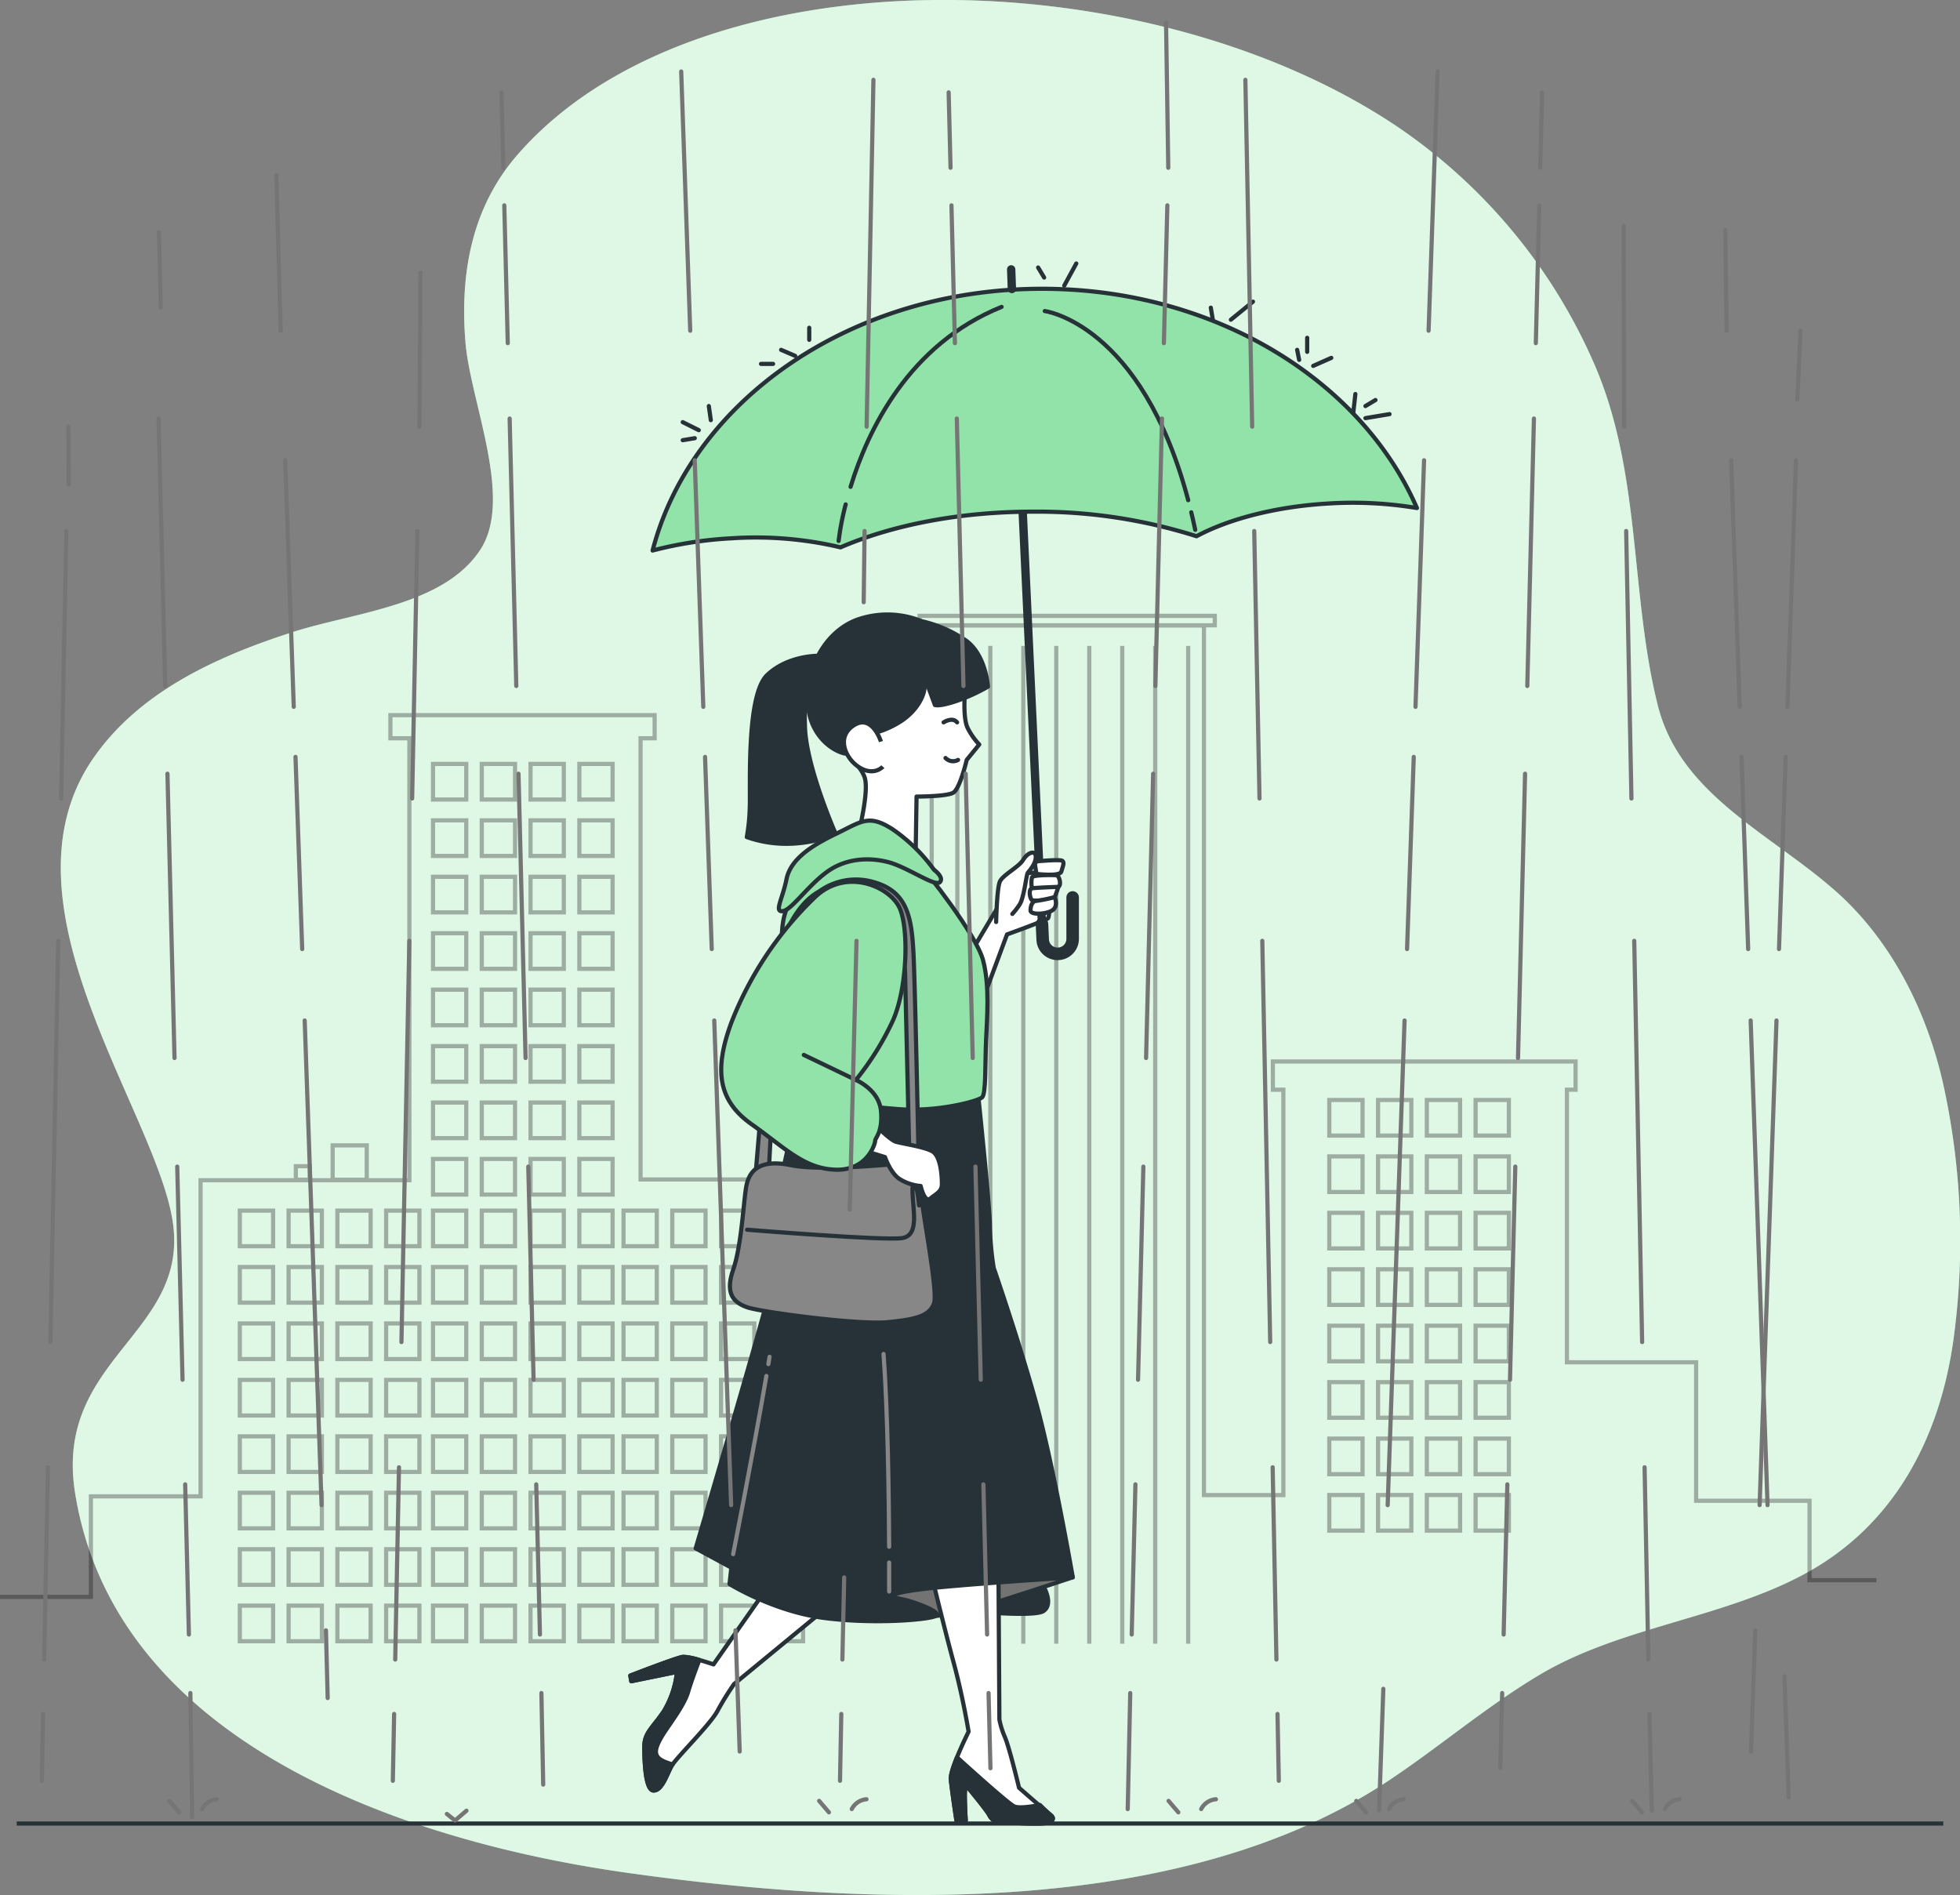 <svg xmlns="http://www.w3.org/2000/svg" viewBox="0 0 469 453.44"><rect x="0" y="0" width="469" height="453.44" fill="#808080" stroke="none"/><g id="freepik--background-simple--inject-4"><path d="M450.4,225.32c-14.94-11.54-32-20.89-36.71-39.62-6.68-26.67-3.89-55.27-15-81.23a132.37,132.37,0,0,0-47.51-57.38C290.5,6.45,183.45,5,140.85,53.91,130.19,66.13,127,81.66,128.36,98.61c1.12,14.29,11.57,37.44,3.64,49.72-8.64,13.38-29.63,15-44.44,19.65-18.85,6-37.3,14.5-48.27,30.4-24.24,35.11,15.9,85.46,19.16,111.69S29.74,342.29,35,374.34c9.77,60.06,79.65,83.3,132.17,90.69,61.38,8.63,133.52,10.11,181.92-21.95,12.37-8.2,23.6-17.89,36.43-25.51,19.32-11.48,43.95-13.47,63.63-24.25,21.18-11.61,32.07-32.41,35.32-56.15a173.85,173.85,0,0,0-2.63-61.5c-3.75-16.14-11.49-32.48-24.48-44.54C455.1,229.08,452.78,227.16,450.4,225.32Z" transform="translate(-17 -16.9)" style="fill:#92E3A9"></path><path d="M450.4,225.32c-14.94-11.54-32-20.89-36.71-39.62-6.68-26.67-3.89-55.27-15-81.23a132.37,132.37,0,0,0-47.51-57.38C290.5,6.45,183.45,5,140.85,53.91,130.19,66.13,127,81.66,128.36,98.61c1.12,14.29,11.57,37.44,3.64,49.72-8.64,13.38-29.63,15-44.44,19.65-18.85,6-37.3,14.5-48.27,30.4-24.24,35.11,15.9,85.46,19.16,111.69S29.74,342.29,35,374.34c9.77,60.06,79.65,83.3,132.17,90.69,61.38,8.63,133.52,10.11,181.92-21.95,12.37-8.2,23.6-17.89,36.43-25.51,19.32-11.48,43.95-13.47,63.63-24.25,21.18-11.61,32.07-32.41,35.32-56.15a173.85,173.85,0,0,0-2.63-61.5c-3.75-16.14-11.49-32.48-24.48-44.54C455.1,229.08,452.78,227.16,450.4,225.32Z" transform="translate(-17 -16.9)" style="fill:#fff;opacity:0.7"></path></g><g id="freepik--Buildings--inject-4"><g style="opacity:0.3"><rect x="79.6" y="274.06" width="8.16" height="8.22" style="fill:none;stroke:#000;stroke-miterlimit:10"></rect><rect x="70.79" y="279.04" width="3.31" height="3.24" style="fill:none;stroke:#000;stroke-miterlimit:10"></rect><polyline points="449 378.1 433 378.1 433 359.1 405.86 359.1 405.86 325.96 374.94 325.96 374.94 260.74 377.01 260.74 377.01 253.99 304.58 253.99 304.58 260.74 307.09 260.74 307.09 357.74 288.09 357.74 288.09 149.64 222.94 149.64 222.94 307.01 199.13 307.01 199.13 289.59 205.36 289.59 205.36 282.22 153.28 282.22 153.28 176.65 156.65 176.65 156.65 171.12 93.42 171.12 93.42 176.65 97.96 176.65 97.96 282.4 47.99 282.4 47.99 358.04 21.75 358.04 21.75 382.1 0 382.1" style="fill:none;stroke:#000;stroke-miterlimit:10"></polyline><rect x="220.04" y="147.36" width="70.64" height="2.26" style="fill:none;stroke:#000;stroke-miterlimit:10"></rect><rect x="103.61" y="182.79" width="7.96" height="8.52" style="fill:none;stroke:#000;stroke-miterlimit:10"></rect><rect x="115.28" y="182.79" width="7.96" height="8.52" style="fill:none;stroke:#000;stroke-miterlimit:10"></rect><rect x="126.95" y="182.79" width="7.96" height="8.52" style="fill:none;stroke:#000;stroke-miterlimit:10"></rect><rect x="138.63" y="182.79" width="7.96" height="8.52" style="fill:none;stroke:#000;stroke-miterlimit:10"></rect><rect x="103.61" y="196.29" width="7.96" height="8.52" style="fill:none;stroke:#000;stroke-miterlimit:10"></rect><rect x="115.28" y="196.29" width="7.96" height="8.52" style="fill:none;stroke:#000;stroke-miterlimit:10"></rect><rect x="126.95" y="196.29" width="7.96" height="8.52" style="fill:none;stroke:#000;stroke-miterlimit:10"></rect><rect x="138.63" y="196.29" width="7.96" height="8.52" style="fill:none;stroke:#000;stroke-miterlimit:10"></rect><rect x="103.61" y="209.79" width="7.96" height="8.52" style="fill:none;stroke:#000;stroke-miterlimit:10"></rect><rect x="115.28" y="209.79" width="7.96" height="8.52" style="fill:none;stroke:#000;stroke-miterlimit:10"></rect><rect x="126.95" y="209.79" width="7.96" height="8.52" style="fill:none;stroke:#000;stroke-miterlimit:10"></rect><rect x="138.63" y="209.79" width="7.96" height="8.52" style="fill:none;stroke:#000;stroke-miterlimit:10"></rect><rect x="103.61" y="223.3" width="7.96" height="8.52" style="fill:none;stroke:#000;stroke-miterlimit:10"></rect><rect x="115.28" y="223.3" width="7.96" height="8.52" style="fill:none;stroke:#000;stroke-miterlimit:10"></rect><rect x="126.95" y="223.3" width="7.96" height="8.52" style="fill:none;stroke:#000;stroke-miterlimit:10"></rect><rect x="138.63" y="223.3" width="7.96" height="8.52" style="fill:none;stroke:#000;stroke-miterlimit:10"></rect><rect x="103.61" y="236.8" width="7.96" height="8.52" style="fill:none;stroke:#000;stroke-miterlimit:10"></rect><rect x="115.28" y="236.8" width="7.96" height="8.52" style="fill:none;stroke:#000;stroke-miterlimit:10"></rect><rect x="126.95" y="236.8" width="7.96" height="8.52" style="fill:none;stroke:#000;stroke-miterlimit:10"></rect><rect x="138.63" y="236.8" width="7.96" height="8.52" style="fill:none;stroke:#000;stroke-miterlimit:10"></rect><rect x="103.61" y="250.31" width="7.96" height="8.52" style="fill:none;stroke:#000;stroke-miterlimit:10"></rect><rect x="115.28" y="250.31" width="7.96" height="8.52" style="fill:none;stroke:#000;stroke-miterlimit:10"></rect><rect x="126.95" y="250.31" width="7.96" height="8.52" style="fill:none;stroke:#000;stroke-miterlimit:10"></rect><rect x="138.63" y="250.31" width="7.96" height="8.52" style="fill:none;stroke:#000;stroke-miterlimit:10"></rect><rect x="103.61" y="263.81" width="7.96" height="8.52" style="fill:none;stroke:#000;stroke-miterlimit:10"></rect><rect x="115.28" y="263.81" width="7.96" height="8.52" style="fill:none;stroke:#000;stroke-miterlimit:10"></rect><rect x="126.95" y="263.81" width="7.96" height="8.52" style="fill:none;stroke:#000;stroke-miterlimit:10"></rect><rect x="138.63" y="263.81" width="7.96" height="8.52" style="fill:none;stroke:#000;stroke-miterlimit:10"></rect><rect x="103.61" y="277.31" width="7.96" height="8.52" style="fill:none;stroke:#000;stroke-miterlimit:10"></rect><rect x="115.28" y="277.31" width="7.96" height="8.52" style="fill:none;stroke:#000;stroke-miterlimit:10"></rect><rect x="126.95" y="277.31" width="7.96" height="8.52" style="fill:none;stroke:#000;stroke-miterlimit:10"></rect><rect x="138.63" y="277.31" width="7.96" height="8.52" style="fill:none;stroke:#000;stroke-miterlimit:10"></rect><rect x="103.61" y="289.67" width="7.96" height="8.52" style="fill:none;stroke:#000;stroke-miterlimit:10"></rect><rect x="115.28" y="289.67" width="7.96" height="8.52" style="fill:none;stroke:#000;stroke-miterlimit:10"></rect><rect x="126.95" y="289.67" width="7.96" height="8.52" style="fill:none;stroke:#000;stroke-miterlimit:10"></rect><rect x="138.63" y="289.67" width="7.96" height="8.52" style="fill:none;stroke:#000;stroke-miterlimit:10"></rect><rect x="103.61" y="303.17" width="7.96" height="8.52" style="fill:none;stroke:#000;stroke-miterlimit:10"></rect><rect x="115.28" y="303.17" width="7.96" height="8.52" style="fill:none;stroke:#000;stroke-miterlimit:10"></rect><rect x="126.95" y="303.17" width="7.96" height="8.52" style="fill:none;stroke:#000;stroke-miterlimit:10"></rect><rect x="138.63" y="303.17" width="7.96" height="8.52" style="fill:none;stroke:#000;stroke-miterlimit:10"></rect><rect x="103.61" y="316.67" width="7.96" height="8.52" style="fill:none;stroke:#000;stroke-miterlimit:10"></rect><rect x="115.28" y="316.67" width="7.96" height="8.52" style="fill:none;stroke:#000;stroke-miterlimit:10"></rect><rect x="126.95" y="316.67" width="7.96" height="8.52" style="fill:none;stroke:#000;stroke-miterlimit:10"></rect><rect x="138.63" y="316.67" width="7.96" height="8.52" style="fill:none;stroke:#000;stroke-miterlimit:10"></rect><rect x="103.61" y="330.18" width="7.96" height="8.52" style="fill:none;stroke:#000;stroke-miterlimit:10"></rect><rect x="115.28" y="330.18" width="7.96" height="8.52" style="fill:none;stroke:#000;stroke-miterlimit:10"></rect><rect x="126.95" y="330.18" width="7.96" height="8.52" style="fill:none;stroke:#000;stroke-miterlimit:10"></rect><rect x="138.63" y="330.18" width="7.96" height="8.52" style="fill:none;stroke:#000;stroke-miterlimit:10"></rect><rect x="103.61" y="343.68" width="7.96" height="8.52" style="fill:none;stroke:#000;stroke-miterlimit:10"></rect><rect x="115.28" y="343.68" width="7.96" height="8.52" style="fill:none;stroke:#000;stroke-miterlimit:10"></rect><rect x="126.95" y="343.68" width="7.96" height="8.52" style="fill:none;stroke:#000;stroke-miterlimit:10"></rect><rect x="138.63" y="343.68" width="7.96" height="8.52" style="fill:none;stroke:#000;stroke-miterlimit:10"></rect><rect x="103.61" y="357.18" width="7.96" height="8.52" style="fill:none;stroke:#000;stroke-miterlimit:10"></rect><rect x="115.28" y="357.18" width="7.96" height="8.52" style="fill:none;stroke:#000;stroke-miterlimit:10"></rect><rect x="126.95" y="357.18" width="7.96" height="8.52" style="fill:none;stroke:#000;stroke-miterlimit:10"></rect><rect x="138.63" y="357.18" width="7.96" height="8.52" style="fill:none;stroke:#000;stroke-miterlimit:10"></rect><rect x="103.61" y="370.69" width="7.96" height="8.52" style="fill:none;stroke:#000;stroke-miterlimit:10"></rect><rect x="115.28" y="370.69" width="7.96" height="8.52" style="fill:none;stroke:#000;stroke-miterlimit:10"></rect><rect x="126.95" y="370.69" width="7.96" height="8.52" style="fill:none;stroke:#000;stroke-miterlimit:10"></rect><rect x="138.63" y="370.69" width="7.96" height="8.52" style="fill:none;stroke:#000;stroke-miterlimit:10"></rect><rect x="103.61" y="384.19" width="7.96" height="8.52" style="fill:none;stroke:#000;stroke-miterlimit:10"></rect><rect x="115.28" y="384.19" width="7.96" height="8.52" style="fill:none;stroke:#000;stroke-miterlimit:10"></rect><rect x="126.95" y="384.19" width="7.96" height="8.52" style="fill:none;stroke:#000;stroke-miterlimit:10"></rect><rect x="138.63" y="384.19" width="7.96" height="8.52" style="fill:none;stroke:#000;stroke-miterlimit:10"></rect><rect x="149.2" y="289.67" width="7.96" height="8.52" style="fill:none;stroke:#000;stroke-miterlimit:10"></rect><rect x="160.87" y="289.67" width="7.96" height="8.52" style="fill:none;stroke:#000;stroke-miterlimit:10"></rect><rect x="172.54" y="289.67" width="7.96" height="8.52" style="fill:none;stroke:#000;stroke-miterlimit:10"></rect><rect x="184.21" y="289.67" width="7.96" height="8.52" style="fill:none;stroke:#000;stroke-miterlimit:10"></rect><rect x="149.2" y="303.17" width="7.96" height="8.52" style="fill:none;stroke:#000;stroke-miterlimit:10"></rect><rect x="160.87" y="303.17" width="7.96" height="8.52" style="fill:none;stroke:#000;stroke-miterlimit:10"></rect><rect x="172.54" y="303.17" width="7.96" height="8.52" style="fill:none;stroke:#000;stroke-miterlimit:10"></rect><rect x="184.21" y="303.17" width="7.96" height="8.52" style="fill:none;stroke:#000;stroke-miterlimit:10"></rect><rect x="149.2" y="316.67" width="7.96" height="8.52" style="fill:none;stroke:#000;stroke-miterlimit:10"></rect><rect x="160.87" y="316.67" width="7.96" height="8.52" style="fill:none;stroke:#000;stroke-miterlimit:10"></rect><rect x="172.54" y="316.67" width="7.96" height="8.52" style="fill:none;stroke:#000;stroke-miterlimit:10"></rect><rect x="184.21" y="316.67" width="7.96" height="8.52" style="fill:none;stroke:#000;stroke-miterlimit:10"></rect><rect x="149.2" y="330.18" width="7.96" height="8.52" style="fill:none;stroke:#000;stroke-miterlimit:10"></rect><rect x="160.87" y="330.18" width="7.96" height="8.52" style="fill:none;stroke:#000;stroke-miterlimit:10"></rect><rect x="172.54" y="330.18" width="7.96" height="8.52" style="fill:none;stroke:#000;stroke-miterlimit:10"></rect><rect x="184.21" y="330.18" width="7.96" height="8.52" style="fill:none;stroke:#000;stroke-miterlimit:10"></rect><rect x="149.2" y="343.68" width="7.96" height="8.52" style="fill:none;stroke:#000;stroke-miterlimit:10"></rect><rect x="160.87" y="343.68" width="7.96" height="8.52" style="fill:none;stroke:#000;stroke-miterlimit:10"></rect><rect x="172.54" y="343.68" width="7.96" height="8.52" style="fill:none;stroke:#000;stroke-miterlimit:10"></rect><rect x="184.21" y="343.68" width="7.96" height="8.52" style="fill:none;stroke:#000;stroke-miterlimit:10"></rect><rect x="149.2" y="357.18" width="7.96" height="8.52" style="fill:none;stroke:#000;stroke-miterlimit:10"></rect><rect x="160.87" y="357.18" width="7.96" height="8.52" style="fill:none;stroke:#000;stroke-miterlimit:10"></rect><rect x="172.54" y="357.18" width="7.96" height="8.52" style="fill:none;stroke:#000;stroke-miterlimit:10"></rect><rect x="184.21" y="357.18" width="7.96" height="8.52" style="fill:none;stroke:#000;stroke-miterlimit:10"></rect><rect x="149.2" y="370.69" width="7.96" height="8.52" style="fill:none;stroke:#000;stroke-miterlimit:10"></rect><rect x="160.87" y="370.69" width="7.96" height="8.52" style="fill:none;stroke:#000;stroke-miterlimit:10"></rect><rect x="172.54" y="370.69" width="7.96" height="8.52" style="fill:none;stroke:#000;stroke-miterlimit:10"></rect><rect x="184.21" y="370.69" width="7.96" height="8.52" style="fill:none;stroke:#000;stroke-miterlimit:10"></rect><rect x="149.2" y="384.19" width="7.96" height="8.52" style="fill:none;stroke:#000;stroke-miterlimit:10"></rect><rect x="160.87" y="384.19" width="7.96" height="8.52" style="fill:none;stroke:#000;stroke-miterlimit:10"></rect><rect x="172.54" y="384.19" width="7.96" height="8.52" style="fill:none;stroke:#000;stroke-miterlimit:10"></rect><rect x="184.21" y="384.19" width="7.96" height="8.52" style="fill:none;stroke:#000;stroke-miterlimit:10"></rect><rect x="57.39" y="289.67" width="7.96" height="8.52" style="fill:none;stroke:#000;stroke-miterlimit:10"></rect><rect x="69.06" y="289.67" width="7.96" height="8.52" style="fill:none;stroke:#000;stroke-miterlimit:10"></rect><rect x="80.73" y="289.67" width="7.96" height="8.52" style="fill:none;stroke:#000;stroke-miterlimit:10"></rect><rect x="92.4" y="289.67" width="7.96" height="8.52" style="fill:none;stroke:#000;stroke-miterlimit:10"></rect><rect x="57.39" y="303.17" width="7.96" height="8.52" style="fill:none;stroke:#000;stroke-miterlimit:10"></rect><rect x="69.06" y="303.17" width="7.96" height="8.52" style="fill:none;stroke:#000;stroke-miterlimit:10"></rect><rect x="80.73" y="303.17" width="7.96" height="8.52" style="fill:none;stroke:#000;stroke-miterlimit:10"></rect><rect x="92.4" y="303.17" width="7.96" height="8.52" style="fill:none;stroke:#000;stroke-miterlimit:10"></rect><rect x="57.39" y="316.67" width="7.96" height="8.52" style="fill:none;stroke:#000;stroke-miterlimit:10"></rect><rect x="69.06" y="316.67" width="7.96" height="8.52" style="fill:none;stroke:#000;stroke-miterlimit:10"></rect><rect x="80.73" y="316.67" width="7.96" height="8.52" style="fill:none;stroke:#000;stroke-miterlimit:10"></rect><rect x="92.4" y="316.67" width="7.96" height="8.52" style="fill:none;stroke:#000;stroke-miterlimit:10"></rect><rect x="57.39" y="330.18" width="7.96" height="8.52" style="fill:none;stroke:#000;stroke-miterlimit:10"></rect><rect x="69.06" y="330.18" width="7.96" height="8.52" style="fill:none;stroke:#000;stroke-miterlimit:10"></rect><rect x="80.73" y="330.18" width="7.96" height="8.52" style="fill:none;stroke:#000;stroke-miterlimit:10"></rect><rect x="92.4" y="330.18" width="7.96" height="8.52" style="fill:none;stroke:#000;stroke-miterlimit:10"></rect><rect x="57.39" y="343.68" width="7.96" height="8.52" style="fill:none;stroke:#000;stroke-miterlimit:10"></rect><rect x="69.06" y="343.68" width="7.96" height="8.52" style="fill:none;stroke:#000;stroke-miterlimit:10"></rect><rect x="80.73" y="343.68" width="7.96" height="8.52" style="fill:none;stroke:#000;stroke-miterlimit:10"></rect><rect x="92.4" y="343.68" width="7.96" height="8.52" style="fill:none;stroke:#000;stroke-miterlimit:10"></rect><rect x="57.39" y="357.18" width="7.96" height="8.52" style="fill:none;stroke:#000;stroke-miterlimit:10"></rect><rect x="69.06" y="357.18" width="7.96" height="8.52" style="fill:none;stroke:#000;stroke-miterlimit:10"></rect><rect x="80.73" y="357.18" width="7.96" height="8.52" style="fill:none;stroke:#000;stroke-miterlimit:10"></rect><rect x="92.4" y="357.18" width="7.96" height="8.52" style="fill:none;stroke:#000;stroke-miterlimit:10"></rect><rect x="57.39" y="370.69" width="7.96" height="8.52" style="fill:none;stroke:#000;stroke-miterlimit:10"></rect><rect x="69.06" y="370.69" width="7.96" height="8.52" style="fill:none;stroke:#000;stroke-miterlimit:10"></rect><rect x="80.73" y="370.69" width="7.96" height="8.52" style="fill:none;stroke:#000;stroke-miterlimit:10"></rect><rect x="92.4" y="370.69" width="7.96" height="8.52" style="fill:none;stroke:#000;stroke-miterlimit:10"></rect><rect x="57.39" y="384.19" width="7.96" height="8.52" style="fill:none;stroke:#000;stroke-miterlimit:10"></rect><rect x="69.06" y="384.19" width="7.96" height="8.52" style="fill:none;stroke:#000;stroke-miterlimit:10"></rect><rect x="80.73" y="384.19" width="7.96" height="8.52" style="fill:none;stroke:#000;stroke-miterlimit:10"></rect><rect x="92.4" y="384.19" width="7.96" height="8.52" style="fill:none;stroke:#000;stroke-miterlimit:10"></rect><rect x="318.08" y="263.2" width="7.96" height="8.52" style="fill:none;stroke:#000;stroke-miterlimit:10"></rect><rect x="329.75" y="263.2" width="7.96" height="8.52" style="fill:none;stroke:#000;stroke-miterlimit:10"></rect><rect x="341.42" y="263.2" width="7.96" height="8.52" style="fill:none;stroke:#000;stroke-miterlimit:10"></rect><rect x="353.09" y="263.2" width="7.96" height="8.52" style="fill:none;stroke:#000;stroke-miterlimit:10"></rect><rect x="318.08" y="276.7" width="7.96" height="8.52" style="fill:none;stroke:#000;stroke-miterlimit:10"></rect><rect x="329.75" y="276.7" width="7.96" height="8.52" style="fill:none;stroke:#000;stroke-miterlimit:10"></rect><rect x="341.42" y="276.7" width="7.96" height="8.52" style="fill:none;stroke:#000;stroke-miterlimit:10"></rect><rect x="353.09" y="276.7" width="7.96" height="8.52" style="fill:none;stroke:#000;stroke-miterlimit:10"></rect><rect x="318.08" y="290.2" width="7.96" height="8.52" style="fill:none;stroke:#000;stroke-miterlimit:10"></rect><rect x="329.75" y="290.2" width="7.96" height="8.52" style="fill:none;stroke:#000;stroke-miterlimit:10"></rect><rect x="341.42" y="290.2" width="7.96" height="8.52" style="fill:none;stroke:#000;stroke-miterlimit:10"></rect><rect x="353.09" y="290.2" width="7.96" height="8.52" style="fill:none;stroke:#000;stroke-miterlimit:10"></rect><rect x="318.08" y="303.71" width="7.96" height="8.52" style="fill:none;stroke:#000;stroke-miterlimit:10"></rect><rect x="329.75" y="303.71" width="7.96" height="8.52" style="fill:none;stroke:#000;stroke-miterlimit:10"></rect><rect x="341.42" y="303.71" width="7.96" height="8.52" style="fill:none;stroke:#000;stroke-miterlimit:10"></rect><rect x="353.09" y="303.71" width="7.96" height="8.52" style="fill:none;stroke:#000;stroke-miterlimit:10"></rect><rect x="318.08" y="317.21" width="7.96" height="8.52" style="fill:none;stroke:#000;stroke-miterlimit:10"></rect><rect x="329.75" y="317.21" width="7.96" height="8.52" style="fill:none;stroke:#000;stroke-miterlimit:10"></rect><rect x="341.42" y="317.21" width="7.96" height="8.52" style="fill:none;stroke:#000;stroke-miterlimit:10"></rect><rect x="353.09" y="317.21" width="7.96" height="8.52" style="fill:none;stroke:#000;stroke-miterlimit:10"></rect><rect x="318.08" y="330.71" width="7.96" height="8.52" style="fill:none;stroke:#000;stroke-miterlimit:10"></rect><rect x="329.75" y="330.71" width="7.96" height="8.52" style="fill:none;stroke:#000;stroke-miterlimit:10"></rect><rect x="341.42" y="330.71" width="7.96" height="8.52" style="fill:none;stroke:#000;stroke-miterlimit:10"></rect><rect x="353.09" y="330.71" width="7.96" height="8.52" style="fill:none;stroke:#000;stroke-miterlimit:10"></rect><rect x="318.08" y="344.22" width="7.96" height="8.52" style="fill:none;stroke:#000;stroke-miterlimit:10"></rect><rect x="329.75" y="344.22" width="7.96" height="8.52" style="fill:none;stroke:#000;stroke-miterlimit:10"></rect><rect x="341.42" y="344.22" width="7.96" height="8.52" style="fill:none;stroke:#000;stroke-miterlimit:10"></rect><rect x="353.09" y="344.22" width="7.96" height="8.52" style="fill:none;stroke:#000;stroke-miterlimit:10"></rect><rect x="318.08" y="357.72" width="7.96" height="8.52" style="fill:none;stroke:#000;stroke-miterlimit:10"></rect><rect x="329.75" y="357.72" width="7.96" height="8.52" style="fill:none;stroke:#000;stroke-miterlimit:10"></rect><rect x="341.42" y="357.72" width="7.96" height="8.52" style="fill:none;stroke:#000;stroke-miterlimit:10"></rect><rect x="353.09" y="357.72" width="7.96" height="8.52" style="fill:none;stroke:#000;stroke-miterlimit:10"></rect><line x1="229.08" y1="154.55" x2="229.08" y2="401.3" style="fill:none;stroke:#000;stroke-miterlimit:10"></line><line x1="236.97" y1="154.55" x2="236.97" y2="401.3" style="fill:none;stroke:#000;stroke-miterlimit:10"></line><line x1="244.86" y1="154.55" x2="244.86" y2="393.3" style="fill:none;stroke:#000;stroke-miterlimit:10"></line><line x1="252.75" y1="154.55" x2="252.75" y2="393.3" style="fill:none;stroke:#000;stroke-miterlimit:10"></line><line x1="260.65" y1="154.55" x2="260.65" y2="393.3" style="fill:none;stroke:#000;stroke-miterlimit:10"></line><line x1="268.54" y1="154.55" x2="268.54" y2="393.3" style="fill:none;stroke:#000;stroke-miterlimit:10"></line><line x1="276.43" y1="154.55" x2="276.43" y2="393.3" style="fill:none;stroke:#000;stroke-miterlimit:10"></line><line x1="284.32" y1="154.55" x2="284.32" y2="393.3" style="fill:none;stroke:#000;stroke-miterlimit:10"></line></g></g><g id="freepik--Floor--inject-4"><line x1="4" y1="436.33" x2="465" y2="436.33" style="fill:none;stroke:#263238;stroke-miterlimit:10"></line></g><g id="freepik--Character--inject-4"><path d="M249.94,243.81s9.62-16.63,11-17.5,6.66-.7,7.18,0,.18,9.8-.35,10.32-9.8,3.85-9.8,3.85l-6.83,18.38Z" transform="translate(-17 -16.9)" style="fill:#fff;stroke:#263238;stroke-linecap:round;stroke-linejoin:round"></path><path d="M266.33,238l.17,3.72a3.57,3.57,0,0,0,3.75,3.41h0a3.59,3.59,0,0,0,3.42-3.58v-9.91" transform="translate(-17 -16.9)" style="fill:none;stroke:#263238;stroke-linecap:round;stroke-linejoin:round;stroke-width:3px"></path><line x1="242.33" y1="71.44" x2="249.33" y2="221.13" style="fill:none;stroke:#263238;stroke-linecap:round;stroke-linejoin:round;stroke-width:2px"></line><path d="M255.36,237.51s.18-8,.88-9.63,4.55-3.5,5.6-5.25,3-2.45,3-.7-1.57,3.33-1.92,3.85-.88,5.95-1.93,7.53a16.36,16.36,0,0,1-1.75,2.27" transform="translate(-17 -16.9)" style="fill:#fff;stroke:#263238;stroke-linecap:round;stroke-linejoin:round"></path><path d="M264.64,223.68,265,226s5.6.7,5.95-.53.88-2.28.18-2.63S265,223,265,223Z" transform="translate(-17 -16.9)" style="fill:#fff;stroke:#263238;stroke-linecap:round;stroke-linejoin:round"></path><path d="M269.72,226.31s-5.43-.18-5.78.52a6.4,6.4,0,0,0,0,2.63s5.43.17,6.3-.35S270.42,226.31,269.72,226.31Z" transform="translate(-17 -16.9)" style="fill:#fff;stroke:#263238;stroke-linecap:round;stroke-linejoin:round"></path><path d="M270.24,229.11a22.41,22.41,0,0,1-.87,2.45c-.35.7-4.91,1.05-5.43.7s-.88-2.63,0-2.8S270.24,229.11,270.24,229.11Z" transform="translate(-17 -16.9)" style="fill:#fff;stroke:#263238;stroke-linecap:round;stroke-linejoin:round"></path><path d="M269.37,231.56s.87,1.92-.35,3-5.43,1.4-5.43.18.52-2.28,1.4-2.28A38,38,0,0,0,269.37,231.56Z" transform="translate(-17 -16.9)" style="fill:#fff;stroke:#263238;stroke-linecap:round;stroke-linejoin:round"></path><path d="M192.12,145.7a87.8,87.8,0,0,1,26,2.17c12.33-5.31,28.44-8.54,46.09-8.54a125.74,125.74,0,0,1,39.1,5.88c7.79-4.17,19.12-7.14,31.85-7.85a93.38,93.38,0,0,1,20.89,1.1C342.74,107.86,307.6,86,266.33,86c-45.7,0-83.89,26.83-93.17,62.63A93.84,93.84,0,0,1,192.12,145.7Z" transform="translate(-17 -16.9)" style="fill:#92E3A9;stroke:#263238;stroke-linecap:round;stroke-linejoin:round"></path><line x1="186.91" y1="83.71" x2="190.27" y2="85.15" style="fill:none;stroke:#263238;stroke-linecap:round;stroke-linejoin:round"></line><line x1="193.64" y1="78.43" x2="193.64" y2="81.31" style="fill:none;stroke:#263238;stroke-linecap:round;stroke-linejoin:round"></line><line x1="182.1" y1="87.07" x2="184.99" y2="87.07" style="fill:none;stroke:#263238;stroke-linecap:round;stroke-linejoin:round"></line><line x1="248.41" y1="64.01" x2="249.85" y2="66.41" style="fill:none;stroke:#263238;stroke-linecap:round;stroke-linejoin:round"></line><line x1="254.66" y1="68.34" x2="257.54" y2="63.05" style="fill:none;stroke:#263238;stroke-linecap:round;stroke-linejoin:round"></line><line x1="289.73" y1="73.62" x2="290.21" y2="76.5" style="fill:none;stroke:#263238;stroke-linecap:round;stroke-linejoin:round"></line><line x1="294.53" y1="76.5" x2="299.82" y2="72.18" style="fill:none;stroke:#263238;stroke-linecap:round;stroke-linejoin:round"></line><line x1="310.39" y1="83.71" x2="310.87" y2="86.11" style="fill:none;stroke:#263238;stroke-linecap:round;stroke-linejoin:round"></line><line x1="314.23" y1="87.55" x2="318.56" y2="85.63" style="fill:none;stroke:#263238;stroke-linecap:round;stroke-linejoin:round"></line><line x1="312.79" y1="84.19" x2="312.79" y2="80.83" style="fill:none;stroke:#263238;stroke-linecap:round;stroke-linejoin:round"></line><line x1="323.84" y1="98.61" x2="324.32" y2="94.28" style="fill:none;stroke:#263238;stroke-linecap:round;stroke-linejoin:round"></line><line x1="326.73" y1="100.05" x2="332.49" y2="99.09" style="fill:none;stroke:#263238;stroke-linecap:round;stroke-linejoin:round"></line><line x1="326.73" y1="97.16" x2="329.13" y2="95.72" style="fill:none;stroke:#263238;stroke-linecap:round;stroke-linejoin:round"></line><line x1="163.37" y1="101.01" x2="167.21" y2="102.93" style="fill:none;stroke:#263238;stroke-linecap:round;stroke-linejoin:round"></line><line x1="169.61" y1="97.16" x2="170.09" y2="100.53" style="fill:none;stroke:#263238;stroke-linecap:round;stroke-linejoin:round"></line><line x1="166.25" y1="104.85" x2="163.37" y2="105.33" style="fill:none;stroke:#263238;stroke-linecap:round;stroke-linejoin:round"></line><path d="M220.53,133.39c4.13-13.54,13.88-34.07,36.14-43.06" transform="translate(-17 -16.9)" style="fill:none;stroke:#263238;stroke-linecap:round;stroke-linejoin:round"></path><path d="M217.67,146.33a66.38,66.38,0,0,1,1.69-8.74" transform="translate(-17 -16.9)" style="fill:none;stroke:#263238;stroke-linecap:round;stroke-linejoin:round"></path><path d="M302.05,139.48c.33,1.36.65,2.75.95,4.19" transform="translate(-17 -16.9)" style="fill:none;stroke:#263238;stroke-linecap:round;stroke-linejoin:round"></path><path d="M267,91.33s23.14,3,34.32,45.25" transform="translate(-17 -16.9)" style="fill:none;stroke:#263238;stroke-linecap:round;stroke-linejoin:round"></path><line x1="242.13" y1="69.15" x2="241.96" y2="64.46" style="fill:none;stroke:#263238;stroke-linecap:round;stroke-linejoin:round;stroke-width:2px"></line><path d="M266.87,396.82s2.24,4-.22,5.59-21-.23-22.58-.67,9.84-6.71,15-7.38A9,9,0,0,1,266.87,396.82Z" transform="translate(-17 -16.9)" style="fill:#263238;stroke:#263238;stroke-linecap:round;stroke-linejoin:round"></path><path d="M273.7,394.31s-16.22,5.41-23.15,7.43a54.49,54.49,0,0,1-17.43,2c-3.81-.22-8.72-9.17-3.36-13s29.07-4,32.64-4S272.25,390,273.7,394.31Z" transform="translate(-17 -16.9)" style="fill:#737373;stroke:#263238;stroke-linecap:round;stroke-linejoin:round"></path><path d="M239.82,393.46s3.13,13,5.37,21.24,3.58,16.55,3.58,16.55-4.48,8.94-4.25,11.4,1.34,9.84,1.34,9.84h2.23s-.22-3.58-.22-5.59a13.81,13.81,0,0,1,.22-2.91s4.7,5.59,5.59,7.16a3,3,0,0,0,2.69,1.78c.67,0,10.61.67,11.73,0s1.12-1.11,0-2-7.26-6.26-7.26-6.26-2.24-9.39-3.36-12.07a20.07,20.07,0,0,1-1.34-4.25l-.22-35.77Z" transform="translate(-17 -16.9)" style="fill:#fff;stroke:#263238;stroke-linecap:round;stroke-linejoin:round"></path><path d="M248.09,452.49s-.22-3.58-.22-5.59a13.81,13.81,0,0,1,.22-2.91s4.7,5.59,5.59,7.16a3,3,0,0,0,2.69,1.78c.67,0,10.61.67,11.73,0s1.12-1.11,0-2c-.39-.31-1.26-1.16-2.24-2.13-2,.37-5,.83-6.14.34-1.36-.58-11.2-9.47-13.72-11.76-.86,2.14-1.58,4.26-1.48,5.28.22,2.46,1.34,9.84,1.34,9.84Z" transform="translate(-17 -16.9)" style="fill:#263238;stroke:#263238;stroke-linecap:round;stroke-linejoin:round"></path><path d="M199.8,397.94l-12.07,17.21s-5.81-2-7.38-1.79-12.52,4.47-12.52,4.47l.23,1.35L179,416.94a22.79,22.79,0,0,1-3.13,9.39c-2.68,4-4.69,5.14-4.69,8.5s.22,10.5,2.23,10.5,3.13-3.8,4.25-5.81,9.17-9.84,11-13.19a66,66,0,0,1,4-6.48l22.8-18.78Z" transform="translate(-17 -16.9)" style="fill:#fff;stroke:#263238;stroke-linecap:round;stroke-linejoin:round"></path><path d="M176.55,438.63c-3.13-1.12-3.13-2.69-1.56-5.59s5.59-7.6,6.7-11.41c.79-2.65,2-5.85,2.66-7.53a13.82,13.82,0,0,0-4-.74c-1.56.23-12.52,4.47-12.52,4.47l.23,1.35L179,416.94a22.79,22.79,0,0,1-3.13,9.39c-2.68,4-4.69,5.14-4.69,8.5s.22,10.5,2.23,10.5,3.13-3.8,4.25-5.81a4.66,4.66,0,0,1,.29-.45C177.52,439,177.06,438.81,176.55,438.63Z" transform="translate(-17 -16.9)" style="fill:#263238;stroke:#263238;stroke-linecap:round;stroke-linejoin:round"></path><path d="M251.09,279.23s2.77,26.3,2.77,30.91a73.8,73.8,0,0,0,.92,10.15s6,17.3,10.15,32.29,8.77,41.73,8.77,41.73-29.07,1.84-37.37,3-5.53,1.84-3.23,2.3,9.46,3,7.84,3.93-15,2.07-27,.46-22.38-8.08-22.38-8.08L192,392l-8.53-4.61s16.38-55.57,17.3-60.18,1.44-15.7,1.9-20.54,3.95-21,6.48-28.62C209.19,278.05,234.72,282,251.09,279.23Z" transform="translate(-17 -16.9)" style="fill:#263238;stroke:#263238;stroke-linecap:round;stroke-linejoin:round"></path><path d="M229.76,387c-.06-12.15-.32-32.11-1.34-46.12" transform="translate(-17 -16.9)" style="fill:none;stroke:#878787;stroke-linecap:round;stroke-linejoin:round"></path><path d="M229.76,397.71s0-2.64,0-6.93" transform="translate(-17 -16.9)" style="fill:none;stroke:#878787;stroke-linecap:round;stroke-linejoin:round"></path><path d="M200.86,343.3c.1-.6.19-1.18.28-1.75" transform="translate(-17 -16.9)" style="fill:none;stroke:#878787;stroke-linecap:round;stroke-linejoin:round"></path><path d="M192.43,388.77s4.9-24.74,7.95-42.63" transform="translate(-17 -16.9)" style="fill:none;stroke:#878787;stroke-linecap:round;stroke-linejoin:round"></path><path d="M237.48,224.34c.7.46,13.15,16.14,14.77,22.37s.92,13.84.69,19.38,0,12.45-.92,13.37-11.08,3.69-20.76,2.77-26.3-1.61-28.61-4.84,1.39-21.68,1.39-30-.23-10.84,2.54-15.91,10.61-9.92,16.6-10.38S237.48,224.34,237.48,224.34Z" transform="translate(-17 -16.9)" style="fill:#92E3A9;stroke:#263238;stroke-linecap:round;stroke-linejoin:round"></path><path d="M247.86,183.05s-.46,5.76.7,8.07a16.64,16.64,0,0,0,2.76,3.92l-3,3.69s-1.62,6.92-3.23,7.85-8.77.92-8.77.92-.23,14.07-.23,14.76S222.49,216,222.49,216s2.54-9.92,1.39-13.14-5.08-5.77-6.92-9,2.53-13.61,10.38-18,11.07-4.62,15.68-2.54S247.86,183.05,247.86,183.05Z" transform="translate(-17 -16.9)" style="fill:#fff;stroke:#263238;stroke-linecap:round;stroke-linejoin:round"></path><path d="M242.79,189.74s2.08-1.39,3.23,0" transform="translate(-17 -16.9)" style="fill:none;stroke:#263238;stroke-linecap:round;stroke-linejoin:round"></path><path d="M246.25,198.73a2.48,2.48,0,0,1-3-.46" transform="translate(-17 -16.9)" style="fill:none;stroke:#263238;stroke-linecap:round;stroke-linejoin:round"></path><path d="M225.26,192.51a21.84,21.84,0,0,0,7.61-3.23c3.69-2.54,5.08-5.77,5.31-7.38a20.12,20.12,0,0,0,.23-2.54l2.3,6.23s.93.46,5.08-.93a42.92,42.92,0,0,0,7.61-3.46s-.46-7.61-5.31-11.07a31.05,31.05,0,0,0-10.61-4.61,21.72,21.72,0,0,0-15.68-.23c-8.07,3.23-12,12.45-11.53,19.83s5.3,11.08,8.53,12S225.26,192.51,225.26,192.51Z" transform="translate(-17 -16.9)" style="fill:#263238;stroke:#263238;stroke-linecap:round;stroke-linejoin:round"></path><path d="M227.8,194.35s-2.08-6.69-6.46-3.92-2.08,8.07,1.38,10.15,5.54-.23,5.54-.23" transform="translate(-17 -16.9)" style="fill:#fff;stroke:#263238;stroke-miterlimit:10"></path><path d="M213,173.82s-7.38-.23-12.45,4.62-3.92,27-4.15,31.83a45.52,45.52,0,0,1-.7,6.92,28.52,28.52,0,0,0,9.92,1.61A31.9,31.9,0,0,0,217,216.49s-7.15-16.14-7.39-25.83S210,181,213,173.82Z" transform="translate(-17 -16.9)" style="fill:#263238;stroke:#263238;stroke-linecap:round;stroke-linejoin:round"></path><path d="M240.48,225a40.32,40.32,0,0,0-9.92-9.69c-5.76-3.69-7.38-1.84-13.6,1.15s-10.85,6.23-11.77,10.85-3,7.84-.92,7.61,5.77-5.77,10.38-9.23,10.15-3.69,14.76-2.54,11.3,6,12.46,4.85S240.48,225,240.48,225Z" transform="translate(-17 -16.9)" style="fill:#92E3A9;stroke:#263238;stroke-linecap:round;stroke-linejoin:round"></path><path d="M213,230.21A15,15,0,0,1,226.18,228c7.83,2.24,8.95,8.28,9.39,16.77s1.35,54.78,1.35,54.78l-2.24-2.46-1.12-47.85s-1.56-13-5.36-16.54-10.73-3.36-14.09-1.34a26.58,26.58,0,0,0-4,2.68s-4.92,7.6-6,15-3.13,47.84-3.13,47.84L197.79,298l4-47.17S204.27,235,213,230.21Z" transform="translate(-17 -16.9)" style="fill:#878787;stroke:#263238;stroke-linecap:round;stroke-linejoin:round"></path><path d="M232.67,295.27s-18.78,2-26.38.44-10.06,1.35-10.73,5.15-1.12,14.08-3.13,19.89.22,7.83,3.35,8.95,26.38,4.24,33.53,3.57,10.07-1.56,11.18-4.47-3.35-24.49-3.24-28.12A5.21,5.21,0,0,0,232.67,295.27Z" transform="translate(-17 -16.9)" style="fill:#878787;stroke:#263238;stroke-linecap:round;stroke-linejoin:round"></path><path d="M195.78,311.14s32.86,2.68,37.11,2,2.46-6.93,2.46-11.4,1.12-1.34,1.57,3.58" transform="translate(-17 -16.9)" style="fill:none;stroke:#263238;stroke-linecap:round;stroke-linejoin:round"></path><path d="M226,285.69s3.92,3.92,5.31,4.38,6.69,1.16,8.76,2.31,2.31,6,2.31,7.84-1.39,2.31-2.77,3.46-2.31-3-2.31-3a11.28,11.28,0,0,1-5.3-1.84c-2.08-1.62-3.23-5.08-3.23-5.08l-6-1.84Z" transform="translate(-17 -16.9)" style="fill:#fff;stroke:#263238;stroke-linecap:round;stroke-linejoin:round"></path><path d="M221.8,275.31a67.58,67.58,0,0,0,9-14.53c3.22-7.61,3.69-21,1.61-26.29s-12.69-10.15-20.3-3a83.63,83.63,0,0,0-20.07,30c-4.38,11.77-3,18.92,4.85,24.45s12.45,10.61,20.07,10.84,9.45-6.22,9.45-6.92,1.85-2.07,1.39-7.15S221.8,275.31,221.8,275.31Z" transform="translate(-17 -16.9)" style="fill:#92E3A9;stroke:#263238;stroke-linecap:round;stroke-linejoin:round"></path><line x1="204.8" y1="258.41" x2="192.34" y2="252.42" style="fill:none;stroke:#263238;stroke-linecap:round;stroke-linejoin:round"></line></g><g id="freepik--Rain--inject-4"><line x1="77.99" y1="390.1" x2="78.41" y2="406.3" style="fill:none;stroke:#757575;stroke-linecap:round;stroke-linejoin:round"></line><line x1="72.91" y1="244.18" x2="76.95" y2="360.14" style="fill:none;stroke:#757575;stroke-linecap:round;stroke-linejoin:round"></line><line x1="70.71" y1="181.11" x2="72.31" y2="227.09" style="fill:none;stroke:#757575;stroke-linecap:round;stroke-linejoin:round"></line><line x1="68.24" y1="110.13" x2="70.29" y2="169.13" style="fill:none;stroke:#757575;stroke-linecap:round;stroke-linejoin:round"></line><line x1="66.13" y1="41.9" x2="67.16" y2="79.13" style="fill:none;stroke:#757575;stroke-linecap:round;stroke-linejoin:round"></line><line x1="426.99" y1="401.1" x2="428" y2="430.1" style="fill:none;stroke:#757575;stroke-linecap:round;stroke-linejoin:round"></line><line x1="418.91" y1="244.18" x2="422.95" y2="360.14" style="fill:none;stroke:#757575;stroke-linecap:round;stroke-linejoin:round"></line><line x1="416.71" y1="181.11" x2="418.31" y2="227.09" style="fill:none;stroke:#757575;stroke-linecap:round;stroke-linejoin:round"></line><line x1="414.24" y1="110.13" x2="416.29" y2="169.13" style="fill:none;stroke:#757575;stroke-linecap:round;stroke-linejoin:round"></line><line x1="412.84" y1="55.08" x2="413.16" y2="79.13" style="fill:none;stroke:#757575;stroke-linecap:round;stroke-linejoin:round"></line><line x1="94.31" y1="410.11" x2="94" y2="426.1" style="fill:none;stroke:#757575;stroke-linecap:round;stroke-linejoin:round"></line><line x1="95.47" y1="351.09" x2="94.57" y2="397.09" style="fill:none;stroke:#757575;stroke-linecap:round;stroke-linejoin:round"></line><line x1="97.95" y1="225.12" x2="96.06" y2="321.12" style="fill:none;stroke:#757575;stroke-linecap:round;stroke-linejoin:round"></line><line x1="99.88" y1="127.06" x2="98.62" y2="191.06" style="fill:none;stroke:#757575;stroke-linecap:round;stroke-linejoin:round"></line><line x1="100.6" y1="65.22" x2="100.37" y2="102.09" style="fill:none;stroke:#757575;stroke-linecap:round;stroke-linejoin:round"></line><line x1="129.55" y1="405.11" x2="129.98" y2="427.01" style="fill:none;stroke:#757575;stroke-linecap:round;stroke-linejoin:round"></line><line x1="128.31" y1="355.17" x2="129.2" y2="391.1" style="fill:none;stroke:#757575;stroke-linecap:round;stroke-linejoin:round"></line><line x1="126.41" y1="279.14" x2="127.68" y2="330.14" style="fill:none;stroke:#757575;stroke-linecap:round;stroke-linejoin:round"></line><line x1="124.07" y1="185.13" x2="125.76" y2="253.16" style="fill:none;stroke:#757575;stroke-linecap:round;stroke-linejoin:round"></line><line x1="121.95" y1="100.15" x2="123.54" y2="164.14" style="fill:none;stroke:#757575;stroke-linecap:round;stroke-linejoin:round"></line><line x1="120.67" y1="49.14" x2="121.5" y2="82.11" style="fill:none;stroke:#757575;stroke-linecap:round;stroke-linejoin:round"></line><line x1="120" y1="22.1" x2="120.45" y2="40.14" style="fill:none;stroke:#757575;stroke-linecap:round;stroke-linejoin:round"></line><line x1="10.31" y1="410.11" x2="10" y2="426.1" style="fill:none;stroke:#757575;stroke-linecap:round;stroke-linejoin:round"></line><line x1="11.47" y1="351.09" x2="10.57" y2="397.09" style="fill:none;stroke:#757575;stroke-linecap:round;stroke-linejoin:round"></line><line x1="13.95" y1="225.12" x2="12.06" y2="321.12" style="fill:none;stroke:#757575;stroke-linecap:round;stroke-linejoin:round"></line><line x1="15.88" y1="127.06" x2="14.62" y2="191.06" style="fill:none;stroke:#757575;stroke-linecap:round;stroke-linejoin:round"></line><line x1="16.45" y1="115.91" x2="16.37" y2="102.09" style="fill:none;stroke:#757575;stroke-linecap:round;stroke-linejoin:round"></line><line x1="45.55" y1="405.11" x2="45.98" y2="434.82" style="fill:none;stroke:#757575;stroke-linecap:round;stroke-linejoin:round"></line><line x1="44.31" y1="355.17" x2="45.2" y2="391.1" style="fill:none;stroke:#757575;stroke-linecap:round;stroke-linejoin:round"></line><line x1="42.41" y1="279.14" x2="43.68" y2="330.14" style="fill:none;stroke:#757575;stroke-linecap:round;stroke-linejoin:round"></line><line x1="40.07" y1="185.13" x2="41.76" y2="253.16" style="fill:none;stroke:#757575;stroke-linecap:round;stroke-linejoin:round"></line><line x1="37.95" y1="100.15" x2="39.54" y2="164.14" style="fill:none;stroke:#757575;stroke-linecap:round;stroke-linejoin:round"></line><line x1="38.03" y1="55.56" x2="38.48" y2="73.6" style="fill:none;stroke:#757575;stroke-linecap:round;stroke-linejoin:round"></line><line x1="175.99" y1="390.1" x2="177" y2="419.1" style="fill:none;stroke:#757575;stroke-linecap:round;stroke-linejoin:round"></line><line x1="170.91" y1="244.18" x2="174.95" y2="360.14" style="fill:none;stroke:#757575;stroke-linecap:round;stroke-linejoin:round"></line><line x1="168.71" y1="181.11" x2="170.31" y2="227.09" style="fill:none;stroke:#757575;stroke-linecap:round;stroke-linejoin:round"></line><line x1="166.24" y1="110.13" x2="168.29" y2="169.13" style="fill:none;stroke:#757575;stroke-linecap:round;stroke-linejoin:round"></line><line x1="163" y1="17.1" x2="165.16" y2="79.13" style="fill:none;stroke:#757575;stroke-linecap:round;stroke-linejoin:round"></line><line x1="201.31" y1="410.11" x2="201" y2="426.1" style="fill:none;stroke:#757575;stroke-linecap:round;stroke-linejoin:round"></line><line x1="202" y1="377.44" x2="201.57" y2="397.09" style="fill:none;stroke:#757575;stroke-linecap:round;stroke-linejoin:round"></line><line x1="204.95" y1="225.12" x2="203.33" y2="289.44" style="fill:none;stroke:#757575;stroke-linecap:round;stroke-linejoin:round"></line><line x1="206.88" y1="127.06" x2="206.67" y2="144.1" style="fill:none;stroke:#757575;stroke-linecap:round;stroke-linejoin:round"></line><line x1="209" y1="19.1" x2="207.37" y2="102.09" style="fill:none;stroke:#757575;stroke-linecap:round;stroke-linejoin:round"></line><line x1="236.55" y1="405.11" x2="237" y2="423.1" style="fill:none;stroke:#757575;stroke-linecap:round;stroke-linejoin:round"></line><line x1="235.31" y1="355.17" x2="236.2" y2="391.1" style="fill:none;stroke:#757575;stroke-linecap:round;stroke-linejoin:round"></line><line x1="233.41" y1="279.14" x2="234.68" y2="330.14" style="fill:none;stroke:#757575;stroke-linecap:round;stroke-linejoin:round"></line><line x1="231.07" y1="185.13" x2="232.76" y2="253.16" style="fill:none;stroke:#757575;stroke-linecap:round;stroke-linejoin:round"></line><line x1="228.95" y1="100.15" x2="230.54" y2="164.14" style="fill:none;stroke:#757575;stroke-linecap:round;stroke-linejoin:round"></line><line x1="227.67" y1="49.14" x2="228.5" y2="82.11" style="fill:none;stroke:#757575;stroke-linecap:round;stroke-linejoin:round"></line><line x1="227" y1="22.1" x2="227.45" y2="40.14" style="fill:none;stroke:#757575;stroke-linecap:round;stroke-linejoin:round"></line><line x1="331.01" y1="404.1" x2="330" y2="433.1" style="fill:none;stroke:#757575;stroke-linecap:round;stroke-linejoin:round"></line><line x1="336.09" y1="244.18" x2="332.05" y2="360.14" style="fill:none;stroke:#757575;stroke-linecap:round;stroke-linejoin:round"></line><line x1="338.29" y1="181.11" x2="336.69" y2="227.09" style="fill:none;stroke:#757575;stroke-linecap:round;stroke-linejoin:round"></line><line x1="340.76" y1="110.13" x2="338.71" y2="169.13" style="fill:none;stroke:#757575;stroke-linecap:round;stroke-linejoin:round"></line><line x1="344" y1="17.1" x2="341.84" y2="79.13" style="fill:none;stroke:#757575;stroke-linecap:round;stroke-linejoin:round"></line><line x1="305.69" y1="410.11" x2="306" y2="426.1" style="fill:none;stroke:#757575;stroke-linecap:round;stroke-linejoin:round"></line><line x1="304.53" y1="351.09" x2="305.43" y2="397.09" style="fill:none;stroke:#757575;stroke-linecap:round;stroke-linejoin:round"></line><line x1="302.05" y1="225.12" x2="303.94" y2="321.12" style="fill:none;stroke:#757575;stroke-linecap:round;stroke-linejoin:round"></line><line x1="300.12" y1="127.06" x2="301.38" y2="191.06" style="fill:none;stroke:#757575;stroke-linecap:round;stroke-linejoin:round"></line><line x1="298" y1="19.1" x2="299.63" y2="102.09" style="fill:none;stroke:#757575;stroke-linecap:round;stroke-linejoin:round"></line><line x1="270.45" y1="405.11" x2="269.85" y2="432.87" style="fill:none;stroke:#757575;stroke-linecap:round;stroke-linejoin:round"></line><line x1="271.69" y1="355.17" x2="270.8" y2="391.1" style="fill:none;stroke:#757575;stroke-linecap:round;stroke-linejoin:round"></line><line x1="273.59" y1="279.14" x2="272.32" y2="330.14" style="fill:none;stroke:#757575;stroke-linecap:round;stroke-linejoin:round"></line><line x1="275.93" y1="185.13" x2="274.24" y2="253.16" style="fill:none;stroke:#757575;stroke-linecap:round;stroke-linejoin:round"></line><line x1="278.05" y1="100.15" x2="276.46" y2="164.14" style="fill:none;stroke:#757575;stroke-linecap:round;stroke-linejoin:round"></line><line x1="279.33" y1="49.14" x2="278.5" y2="82.11" style="fill:none;stroke:#757575;stroke-linecap:round;stroke-linejoin:round"></line><line x1="279.02" y1="5.4" x2="279.55" y2="40.14" style="fill:none;stroke:#757575;stroke-linecap:round;stroke-linejoin:round"></line><line x1="420.01" y1="390.1" x2="419" y2="419.1" style="fill:none;stroke:#757575;stroke-linecap:round;stroke-linejoin:round"></line><line x1="425.09" y1="244.18" x2="421.05" y2="360.14" style="fill:none;stroke:#757575;stroke-linecap:round;stroke-linejoin:round"></line><line x1="427.29" y1="181.11" x2="425.69" y2="227.09" style="fill:none;stroke:#757575;stroke-linecap:round;stroke-linejoin:round"></line><line x1="429.76" y1="110.13" x2="427.71" y2="169.13" style="fill:none;stroke:#757575;stroke-linecap:round;stroke-linejoin:round"></line><line x1="430.08" y1="95.63" x2="430.84" y2="79.13" style="fill:none;stroke:#757575;stroke-linecap:round;stroke-linejoin:round"></line><line x1="394.69" y1="410.11" x2="395.26" y2="433.26" style="fill:none;stroke:#757575;stroke-linecap:round;stroke-linejoin:round"></line><line x1="393.53" y1="351.09" x2="394.43" y2="397.09" style="fill:none;stroke:#757575;stroke-linecap:round;stroke-linejoin:round"></line><line x1="391.05" y1="225.12" x2="392.94" y2="321.12" style="fill:none;stroke:#757575;stroke-linecap:round;stroke-linejoin:round"></line><line x1="389.12" y1="127.06" x2="390.38" y2="191.06" style="fill:none;stroke:#757575;stroke-linecap:round;stroke-linejoin:round"></line><line x1="388.51" y1="54.07" x2="388.63" y2="102.09" style="fill:none;stroke:#757575;stroke-linecap:round;stroke-linejoin:round"></line><line x1="359.45" y1="405.11" x2="359" y2="423.1" style="fill:none;stroke:#757575;stroke-linecap:round;stroke-linejoin:round"></line><line x1="360.69" y1="355.17" x2="359.8" y2="391.1" style="fill:none;stroke:#757575;stroke-linecap:round;stroke-linejoin:round"></line><line x1="362.59" y1="279.14" x2="361.32" y2="330.14" style="fill:none;stroke:#757575;stroke-linecap:round;stroke-linejoin:round"></line><line x1="364.93" y1="185.13" x2="363.24" y2="253.16" style="fill:none;stroke:#757575;stroke-linecap:round;stroke-linejoin:round"></line><line x1="367.05" y1="100.15" x2="365.46" y2="164.14" style="fill:none;stroke:#757575;stroke-linecap:round;stroke-linejoin:round"></line><line x1="368.33" y1="49.14" x2="367.5" y2="82.11" style="fill:none;stroke:#757575;stroke-linecap:round;stroke-linejoin:round"></line><line x1="369" y1="22.1" x2="368.55" y2="40.14" style="fill:none;stroke:#757575;stroke-linecap:round;stroke-linejoin:round"></line><line x1="40.52" y1="430.91" x2="42.86" y2="433.65" style="fill:none;stroke:#757575;stroke-linecap:round;stroke-linejoin:round"></line><path d="M65.33,449.76a4.34,4.34,0,0,1,3.52-2.34" transform="translate(-17 -16.9)" style="fill:none;stroke:#757575;stroke-linecap:round;stroke-linejoin:round"></path><line x1="196.01" y1="430.91" x2="198.35" y2="433.65" style="fill:none;stroke:#757575;stroke-linecap:round;stroke-linejoin:round"></line><path d="M220.82,449.76a4.34,4.34,0,0,1,3.52-2.34" transform="translate(-17 -16.9)" style="fill:none;stroke:#757575;stroke-linecap:round;stroke-linejoin:round"></path><line x1="324.54" y1="430.91" x2="326.89" y2="433.65" style="fill:none;stroke:#757575;stroke-linecap:round;stroke-linejoin:round"></line><path d="M349.36,449.76a4.33,4.33,0,0,1,3.51-2.34" transform="translate(-17 -16.9)" style="fill:none;stroke:#757575;stroke-linecap:round;stroke-linejoin:round"></path><line x1="390.57" y1="430.91" x2="392.91" y2="433.65" style="fill:none;stroke:#757575;stroke-linecap:round;stroke-linejoin:round"></line><path d="M415.38,449.76a4.36,4.36,0,0,1,3.52-2.34" transform="translate(-17 -16.9)" style="fill:none;stroke:#757575;stroke-linecap:round;stroke-linejoin:round"></path><line x1="279.62" y1="430.91" x2="281.96" y2="433.65" style="fill:none;stroke:#757575;stroke-linecap:round;stroke-linejoin:round"></line><path d="M304.43,449.76a4.34,4.34,0,0,1,3.52-2.34" transform="translate(-17 -16.9)" style="fill:none;stroke:#757575;stroke-linecap:round;stroke-linejoin:round"></path><polyline points="106.93 434.04 108.89 435.6 111.62 433.26" style="fill:none;stroke:#757575;stroke-linecap:round;stroke-linejoin:round"></polyline></g></svg>
